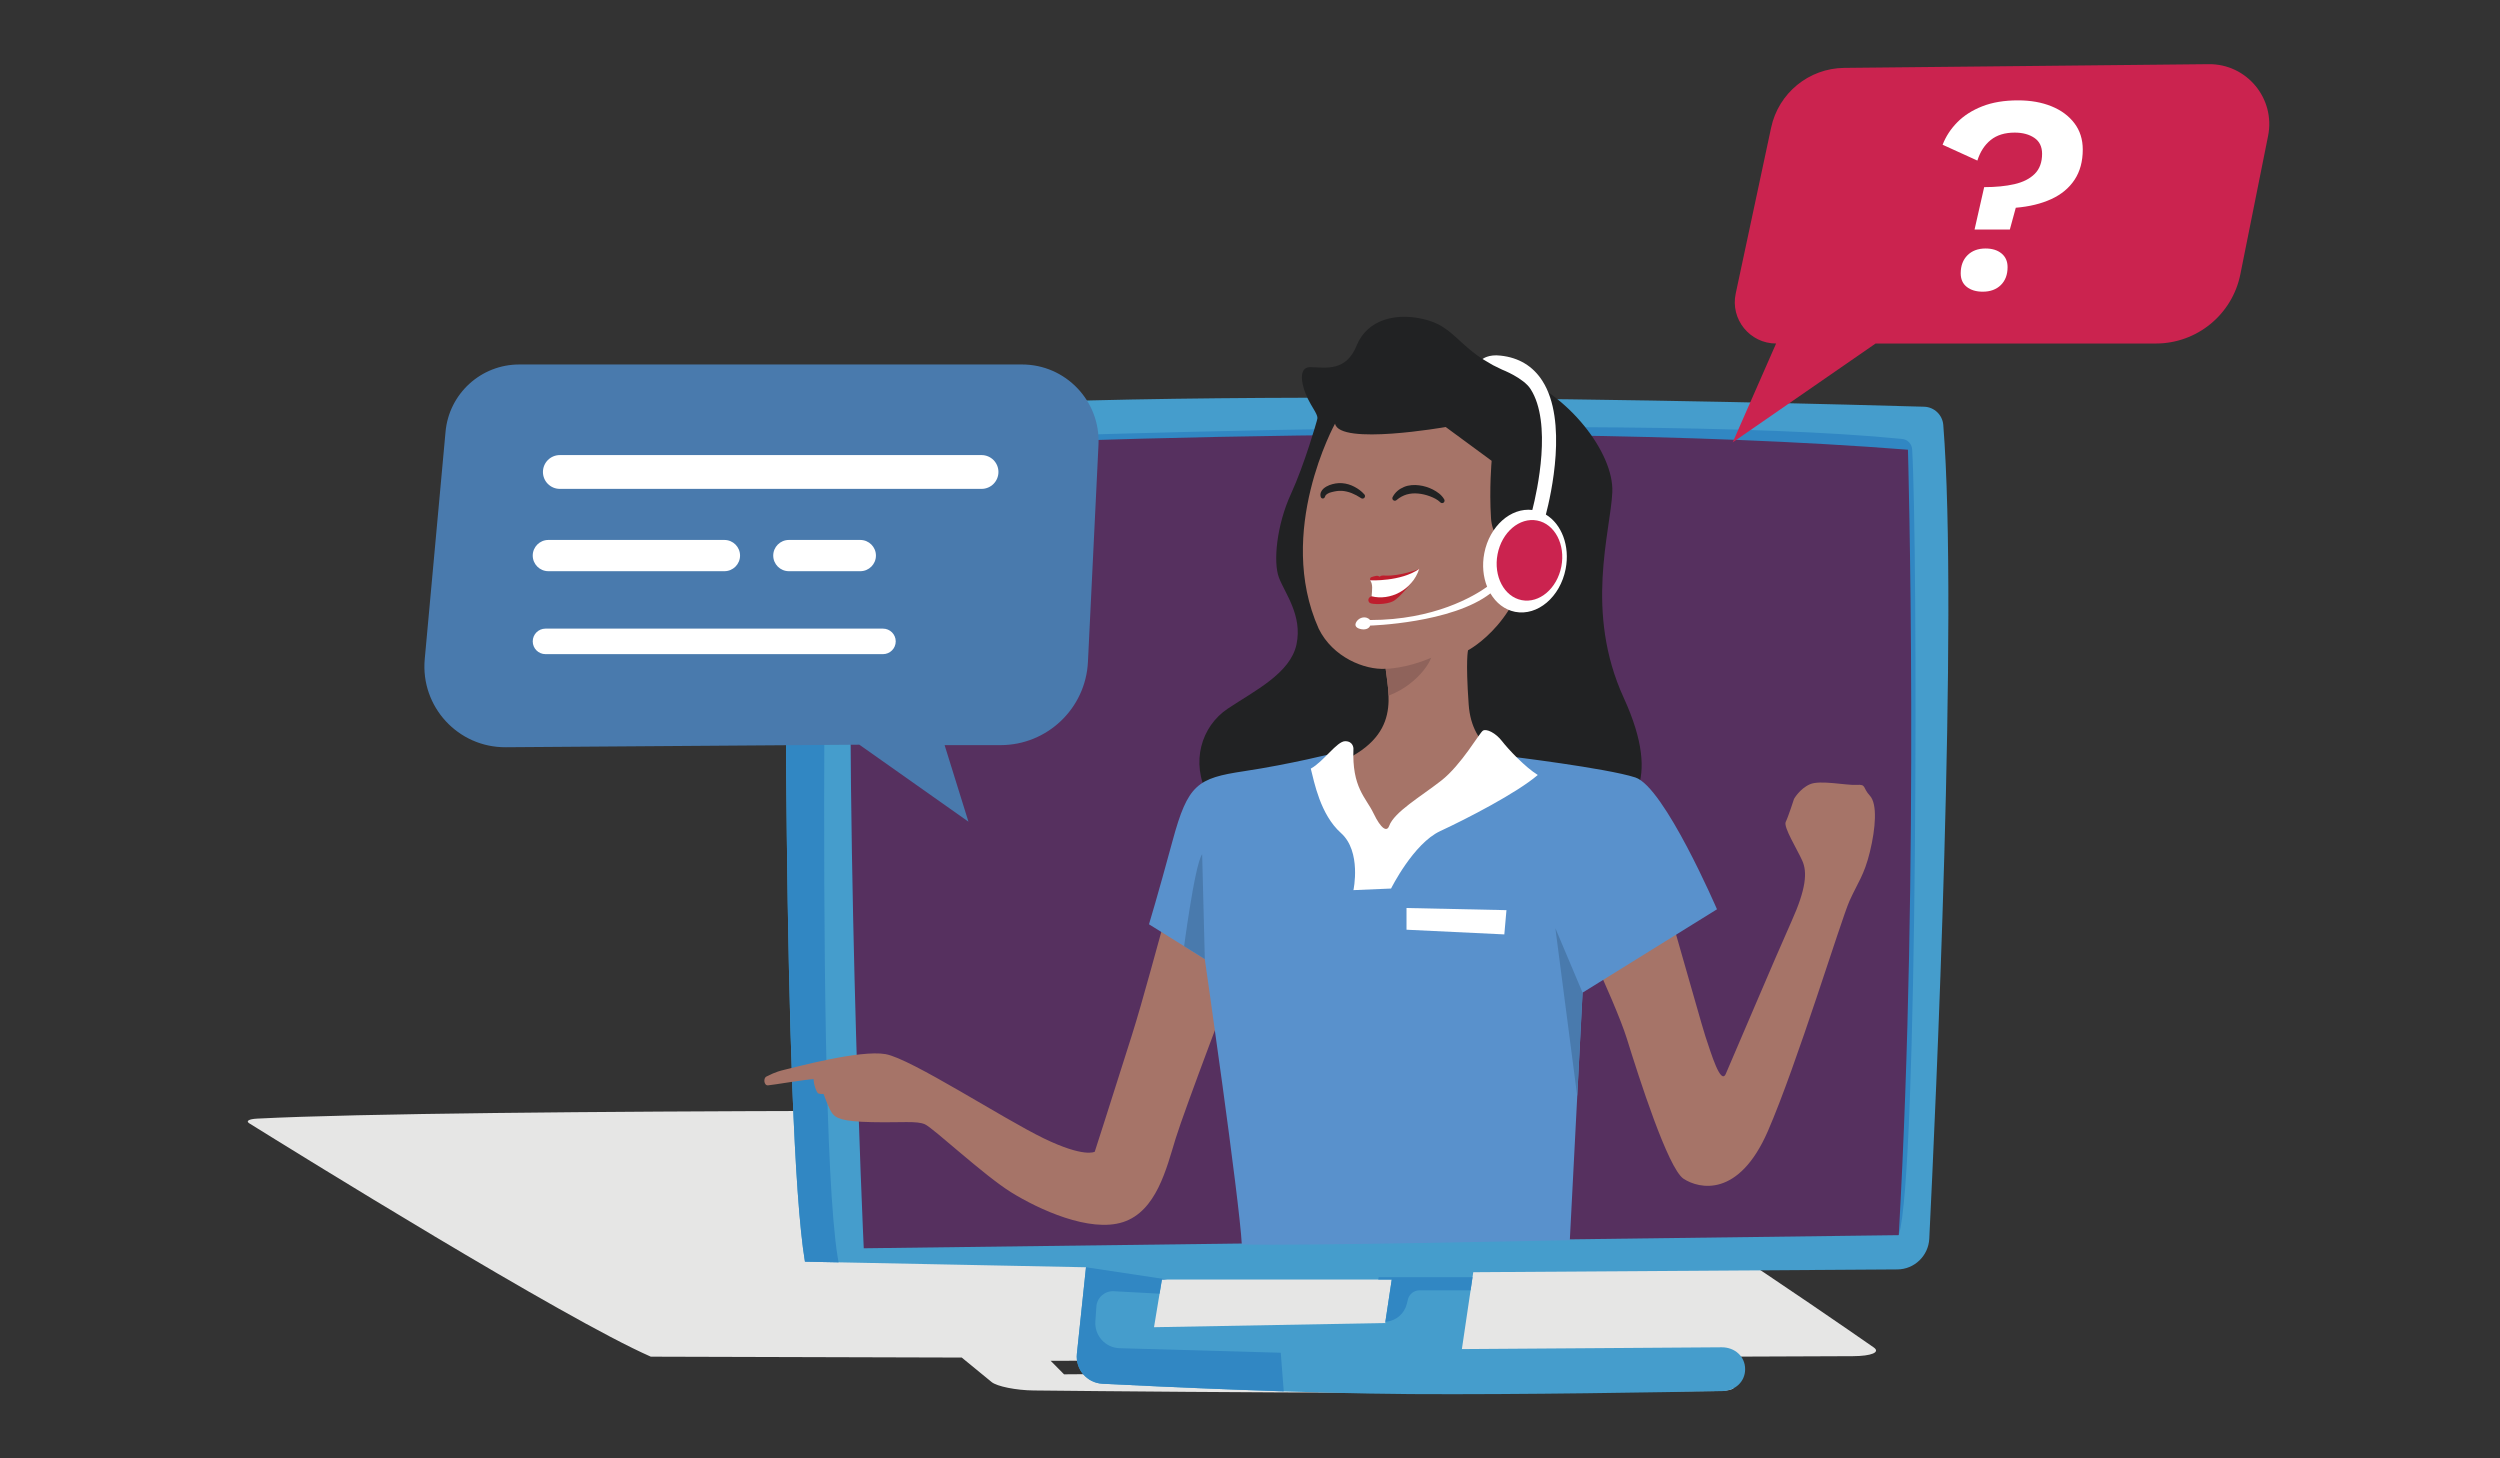 <?xml version="1.0" encoding="utf-8"?>
<!-- Generator: Adobe Illustrator 23.0.2, SVG Export Plug-In . SVG Version: 6.00 Build 0)  -->
<svg version="1.1" id="Calque_2" xmlns="http://www.w3.org/2000/svg" xmlns:xlink="http://www.w3.org/1999/xlink" x="0px" y="0px"
	 viewBox="0 0 960 560" style="enable-background:new 0 0 960 560;" xml:space="preserve">
<rect x="0" y="0" width="960" height="560" fill="#333333" stroke="none"/>
<style type="text/css">
	.st0{enable-background:new    ;}
	.st1{clip-path:url(#XMLID_3_);}
	.st2{fill:#E6E6E5;}
	.st3{clip-path:url(#XMLID_4_);fill:#459DCC;}
	.st4{clip-path:url(#XMLID_4_);}
	.st5{fill:#3187C3;}
	.st6{clip-path:url(#XMLID_5_);fill:#56305F;}
	.st7{fill:#212223;}
	.st8{clip-path:url(#SVGID_2_);fill:#A67468;}
	.st9{clip-path:url(#SVGID_2_);fill:#8F635B;}
	.st10{fill:#BE1E2D;}
	.st11{fill:#FFFFFF;}
	.st12{fill:#CB234F;}
	.st13{clip-path:url(#SVGID_4_);fill:#5991CC;}
	.st14{clip-path:url(#SVGID_4_);fill:#497AAD;}
	.st15{fill:#497AAD;}
</style>
<g>
	<g id="XMLID_101_">
		<g id="XMLID_169_" class="st0">
			<defs>
				<polygon id="XMLID_170_" class="st0" points="265.2,535.37 88.6,427.1 578.53,426 755.13,534.27 				"/>
			</defs>
			<clipPath id="XMLID_3_">
				<use xlink:href="#XMLID_170_"  style="overflow:visible;"/>
			</clipPath>
			<g id="XMLID_171_" class="st1">
				<path id="XMLID_173_" class="st2" d="M408.59,527.74l-5.13-5.19l96.84-0.22l4.95,4.73L408.59,527.74 M321.57,426.58
					c-92.44,0.21-183.67,0.96-222.83,2.97c-3.17,0.16-4.44,0.93-3,1.82c17.21,10.71,120.84,74.97,154.17,89.59l119.4,0.34
					l11.48,9.41c2.06,1.68,9.41,3.16,16.1,3.23c25.79,0.27,86.79,0.86,131.72,0.83c5.25,0,10.71-0.01,16.26-0.02
					c43.48-0.1,93.84-0.44,114.44-0.6c5.29-0.04,7.98-1.02,5.74-2.4c-2.28-1.4-8.29-2.37-13.7-2.36l-0.12,0l-109.08,0.44l-8.83-8.36
					l178.19-0.7c7.17-0.03,10.67-1.51,8-3.36c-19.95-13.87-98.11-67.74-138.29-88.43c-2.14-1.1-7-1.94-11.32-1.96
					C540.63,426.85,430.27,426.34,321.57,426.58"/>
			</g>
		</g>
	</g>
	<g>
		<g id="XMLID_72_">
			<defs>
				<path id="XMLID_73_" d="M746.22,163.18c-0.31-3.87-3.48-6.89-7.36-7c-48.77-1.42-347.8-9.44-431.64,5.23
					c-3.12,0.54-5.4,3.23-5.42,6.4c-0.24,37.86-1.31,264.95,7.3,316.67l107.92,2.15l-3.5,33.22c-0.63,5.95,3.86,11.21,9.84,11.51
					c23.02,1.16,77.54,3.71,118.39,3.97c42.17,0.26,98.25-0.73,119.61-1.15c4.87-0.1,8.77-3.54,8.77-8.41
					c0-4.94-4.01-8.41-8.95-8.41h-0.11l-99.71,0.69l4.37-29.52l162.86-1.07c6.55-0.04,11.92-5.24,12.25-11.78
					C743.23,426.69,752.05,236.37,746.22,163.18z M531.91,508.04l-88.77,1.61l3.03-18.31h88.26L531.91,508.04z"/>
			</defs>
			<clipPath id="XMLID_4_">
				<use xlink:href="#XMLID_73_"  style="overflow:visible;"/>
			</clipPath>
			<rect id="XMLID_211_" x="269.13" y="124.78" class="st3" width="506.39" height="449.9"/>
			<g id="XMLID_77_" class="st4">
				<path id="XMLID_168_" class="st5" d="M491.81,519.45l-61.86-1.74c-5.47-0.15-9.7-4.83-9.33-10.28l0.39-5.7
					c0.24-3.46,3.22-6.09,6.69-5.9l21.74,1.17l1.26-5.3l-33.69-5.08l-93.41,3.82c-11.6-24.71-5.55-346-5.55-346l-35.56-2.77
					l-7.57,81.2l13.87,273.87l93.06,4.79l12.36,41.11l99.11-3.78L491.81,519.45z M308.98,274.58c0,0.62-0.15,1.02-0.71,0.75
					l-2.61-1.18c-0.29-0.14-0.72-0.43-0.72-0.75v-10.93c0-0.69,1.29-1.08,1.84-0.67l2.12,1.78c0.21,0.16,0.08,0.4,0.08,0.67V274.58z
					 M308.98,248.1c0,0.62-0.15,1.02-0.71,0.75l-2.61-1.18c-0.29-0.14-0.72-0.43-0.72-0.75v-10.93c0-0.69,1.29-1.08,1.84-0.67
					l2.12,1.78c0.21,0.16,0.08,0.4,0.08,0.67V248.1z M308.98,221.62c0,0.62-0.15,1.02-0.71,0.75l-2.61-1.18
					c-0.29-0.14-0.72-0.43-0.72-0.75V209.5c0-0.69,1.29-1.08,1.84-0.67l2.12,1.78c0.21,0.16,0.08,0.4,0.08,0.67V221.62z
					 M308.98,197.06c0,0.63-0.15,1.03-0.71,0.75l-2.61-1.18c-0.28-0.14-0.72-0.43-0.72-0.75v-10.93c0-0.69,1.29-1.08,1.84-0.67
					l2.12,1.78c0.21,0.16,0.08,0.4,0.08,0.67V197.06z"/>
				<path id="XMLID_132_" class="st5" d="M529.39,490.45h38.84v5.04h-23.14c-2.11,0-3.95,1.44-4.45,3.49l-0.42,1.7
					c-0.9,3.7-4.02,6.43-7.8,6.85l-0.51,0.06l-4.54-4.29L529.39,490.45z"/>
				<path id="XMLID_100_" class="st5" d="M327.64,172.69l2.77-2.77c0,0,289.58-12.34,400.01-1.37c2.08,0.21,3.71,1.88,3.84,3.97
					c2.2,35.07,2.31,278.95-5.14,301.79c-14.63-34.55-39.09-114.49-39.09-114.49L334.45,177.74L327.64,172.69z"/>
			</g>
		</g>
		<g id="XMLID_2_">
			<defs>
				<path id="XMLID_19_" d="M327.64,172.69c0,0,237.56-13.11,405.01,0c0,0,4.54,159.89-3.53,301.61l-397.44,5.04
					C331.67,479.35,323.6,304.33,327.64,172.69z"/>
			</defs>
			<clipPath id="XMLID_5_">
				<use xlink:href="#XMLID_19_"  style="overflow:visible;"/>
			</clipPath>
			<rect id="XMLID_66_" x="260.73" y="153.69" class="st6" width="512.17" height="338.26"/>
		</g>
	</g>
	<g>
		<path class="st7" d="M505.64,161.69c0,0-4.57,16.33-9.96,28.09c-5.39,11.76-6.86,25.97-4.57,32.01
			c2.29,6.04,9.09,14.53,6.75,25.64c-2.34,11.11-16.06,17.8-26.35,24.66c-10.29,6.86-14.37,20.74-7.68,33.32
			c6.7,12.58,29.4,22.54,49.97,24.5c20.58,1.96,32.17,2.94,36.42,12.74s2.78,15.68-1.8,23.35c-1.63,1.8,7.02,1.63,14.86-3.59
			c7.84-5.23,26.62-13.39,29.23-34.13c0.49-4.41,11.43-8.66,22.21-12.41c10.78-3.76,24.01-14.7,8.82-47.85s-5.06-63.86-4.41-79.04
			c0.65-15.19-17.15-37.89-37.4-45.07c-20.25-7.19-21.56-17.47-33.32-20.9c-11.76-3.43-23.35-0.49-27.44,9.64
			s-11.78,8.49-17.65,8.33s-2.95,9.31,0,14.21C506.29,160.06,506.07,160.18,505.64,161.69z"/>
		<g id="body">
			<defs>
				<path id="SVGID_1_" d="M512.66,162.67c0,0-22.95,41.48-6.29,78.72c5.39,11.02,17.64,15.92,25.72,15.43
					c1.47,12.25,6.12,28.66-24.99,38.71c-20.58,4.41-37.97,0.73-44.09,9.06c-6.12,8.33-19.6,65.16-28.42,93.09
					c-8.82,27.93-14.21,44.58-14.21,44.58s-3.92,2.45-19.6-5.14c-15.68-7.59-50.95-30.62-60.75-32.34
					c-9.8-1.71-34.38,4.98-38.62,5.96c-4.25,0.98-5.63,2.04-7.02,2.61c-1.39,0.57-1.06,3.51,0.49,3.43
					c1.55-0.08,14.86-2.37,17.56-2.37c-0.08,1.8,1.14,5.23,1.8,5.47s2.04,0.24,2.04,0.24s1.88,5.47,3.27,7.35
					c1.39,1.88,3.59,3.18,15.19,3.43c11.6,0.24,17.23-0.57,20.41,0.82c3.18,1.39,22.62,19.6,33.15,26.13
					c10.53,6.53,30.13,15.6,42.95,11.43c12.82-4.16,16.66-20.58,20.17-32.01s23.03-62.63,23.03-62.63l9.5,101.82l106.97-1.37
					l9.28-132.14c0,0,19.92,41.16,24.5,55.85c4.57,14.7,15.8,49.93,21.8,53.85s21.19,7.35,32.34-18.25
					c11.15-25.6,28.17-81.33,31.36-88.43c3.18-7.1,5.63-9.8,7.84-18.86c2.2-9.06,2.94-18.37,0-21.56c-2.94-3.18-1.22-4.41-5.14-4.16
					c-3.92,0.24-13.96-1.96-17.88-0.24c-3.92,1.71-6.12,5.63-6.12,5.63s-2.2,6.86-3.18,8.82c-0.98,1.96,4.41,10.53,6.37,14.94
					c1.96,4.41,1.47,10.78-4.16,23.27c-5.63,12.49-23.27,54.14-25.23,58.55c-1.96,4.41-5.63-7.84-7.84-14.45
					c-2.2-6.61-19.84-71.29-24.5-80.84c-4.65-9.55-24.99-15.19-38.46-19.6c-13.47-4.41-26.7-9.55-27.93-26.95
					s-0.24-20.82-0.24-20.82s22.05-11.51,24.01-42.13c-3.92,4.65-14.45,2.69-15.19-8.57c-0.73-11.27,0.24-22.05,0.24-22.05
					l-17.64-12.98C555.12,163.98,514.29,171.16,512.66,162.67z"/>
			</defs>
			<clipPath id="SVGID_2_">
				<use xlink:href="#SVGID_1_"  style="overflow:visible;"/>
			</clipPath>
			<rect x="252.34" y="77.75" class="st8" width="503.66" height="472.3"/>
			<path class="st9" d="M532.1,256.82c0,0,7.68,0,17.47-4.25c-2.2,5.96-12.25,15.92-24.5,16.09c4.98-5.55,5.47-8.74,5.47-8.74
				L532.1,256.82z"/>
		</g>
		<g>
			<path class="st10" d="M545,218.44c0,0-7.33,2.89-13.09,2.58c-1.07-0.09-1.68,0-2.08,0.43c-0.58-0.21-0.64-0.55-1.9-0.21
				c-1.26,0.34-1.8,0.41-1.8,1.01s0,0.6,0,0.6l2.84,1.07c0,0,12.68-2.03,13.63-2.74C543.55,220.47,545,218.44,545,218.44z"/>
			<path class="st10" d="M542.54,223.12c0,0-4.93,6.38-7.6,7.76c-2.66,1.38-8.11,1.26-8.94,0.64s-0.83-2.1,0.7-2.55
				s9-1.83,11.45-3.17S542.54,223.12,542.54,223.12z"/>
			<path class="st11" d="M526.13,222.85c0,0,11.84,0.57,18.86-4.41c-2.69,8.25-11.35,12.33-18.29,10.53
				C526.87,226.69,527.28,224.32,526.13,222.85z"/>
		</g>
		<g id="casque">
			<path class="st11" d="M593.61,197.59c1.97-7.52,8.47-36.01-1.33-51.33c-3.64-5.69-9.05-8.95-16.05-9.7
				c-4.66-0.58-6.92,1.3-6.92,1.3l3.95,2.34l3.54,1.73c0,0,8.21,3.19,10.94,7.46c8.34,13.02,2.54,39.13,0.68,46.44
				c-8.31-0.98-16.44,6.22-18.45,16.59c-0.9,4.63-0.42,9.13,1.09,12.9c-5,3.56-20.29,12.77-44.93,12.77
				c-1.51-1.71-4.08-1.1-5.19,0.55s-0.06,2.69,1.96,3c2.02,0.31,3.08-0.73,3.23-1.41c0,0,31.41-0.9,46.19-12.37
				c2.16,3.67,5.45,6.3,9.49,7.09c8.63,1.67,17.31-5.7,19.4-16.47C602.93,209.61,599.64,201.22,593.61,197.59z"/>
			
				<ellipse transform="matrix(0.19 -0.982 0.982 0.19 264.123 751.171)" class="st12" cx="587.51" cy="215.44" rx="15.57" ry="12.47"/>
		</g>
		<g id="eyes">
			<path class="st7" d="M520.13,186.94c-1.43-0.76-3.04-1.27-4.73-1.4c-0.84-0.07-1.7-0.03-2.55,0.11c-0.8,0.14-1.57,0.34-2.37,0.64
				c-0.78,0.3-1.57,0.73-2.31,1.38c-0.69,0.69-1.43,1.71-1.01,3.16c0.07,0.23,0.23,0.42,0.46,0.53c0.42,0.18,0.91-0.01,1.09-0.43
				l0.28-0.65c0.13-0.29,1.11-1.07,2.38-1.31c0.61-0.18,1.29-0.29,1.94-0.4c0.62-0.07,1.24-0.13,1.88-0.09
				c1.27,0.07,2.54,0.38,3.81,0.86c1.23,0.5,2.51,1.17,3.6,1.91l0.07,0.05c0.36,0.24,0.84,0.22,1.18-0.08
				c0.39-0.35,0.43-0.96,0.07-1.36C522.82,188.62,521.57,187.7,520.13,186.94z"/>
			<path class="st7" d="M554.58,191.75c-1.1-1.86-2.7-2.88-4.34-3.76c-1.66-0.83-3.46-1.41-5.34-1.63c-1.85-0.23-3.9-0.15-5.76,0.63
				c-1.86,0.77-3.43,2.04-4.38,3.91c-0.17,0.34-0.13,0.76,0.13,1.06c0.34,0.4,0.95,0.44,1.35,0.1l0.14-0.12
				c1.06-0.91,2.45-1.67,3.8-2.06c1.37-0.39,2.85-0.51,4.38-0.36c1.53,0.14,3.07,0.51,4.54,1.06c1.45,0.54,2.95,1.29,3.88,2.22
				l0.12,0.12c0.3,0.3,0.78,0.37,1.16,0.15C554.7,192.79,554.85,192.2,554.58,191.75z"/>
		</g>
		<g>
			<defs>
				<path id="SVGID_3_" d="M512.5,289.16c0,0-16.9,4.29-34.79,6.98s-21.56,5.02-27.44,26.7c-5.88,21.68-9.06,32.09-9.06,32.09
					l21.43,13.35c0,0,13.35,92.6,14.21,109.58c20.13,0.65,125.96-1.63,125.96-1.63l4.9-95.05l51.61-32.01
					c0,0-20.25-47.03-31.36-50.63c-11.11-3.59-48.99-8.17-48.99-8.17s-11.02,15.68-28.7,23.84c-17.68,8.17-23.56,11.11-23.56,11.11
					s-15.35-11.11-16-18.45C510.05,299.53,512.5,289.16,512.5,289.16z"/>
			</defs>
			<clipPath id="SVGID_4_">
				<use xlink:href="#SVGID_3_"  style="overflow:visible;"/>
			</clipPath>
			<rect x="424.47" y="270.78" class="st13" width="236.97" height="254.77"/>
			<path class="st14" d="M461.63,328.02l1.02,40.26l-2.57,4.82l-3.51-6.37l-2.29-0.24C454.28,366.48,458.69,331.94,461.63,328.02z"
				/>
			<polygon class="st14" points="607.71,381.18 597.26,356.44 606.57,427.97 615.88,401.35 			"/>
		</g>
		<g>
			<path class="st11" d="M519.72,287.44c0,0,0-2.82-3.18-2.82s-8.27,7.84-13.2,10.53c1.32,5.14,3.64,17.64,11.6,24.74
				c7.96,7.1,4.78,21.92,4.78,21.92l14.45-0.61c0,0,8.57-17.27,18.86-22.05s29.52-14.7,37.48-21.56
				c-4.78-2.94-11.27-9.8-13.72-12.98c-2.45-3.18-6-4.9-7.35-4.04c-1.35,0.86-8.21,13.11-16.05,19.23s-18.01,12-19.97,17.39
				c-0.86,2.33-3.06,1.22-6-4.9C524.5,306.18,519.11,302.51,519.72,287.44z"/>
			<polygon class="st11" points="578.48,349.5 540.1,348.68 540.1,357.01 577.66,358.81 			"/>
		</g>
		<g>
			<path class="st15" d="M371.88,315.53l-9.15-29.4h21.46c17.93,0,32.71-14.07,33.58-31.98l4.05-83.34
				c0.82-16.79-12.58-30.85-29.38-30.85H199.38c-14.68,0-26.95,11.19-28.29,25.82l-7.99,87.3c-1.67,18.27,12.78,33.99,31.13,33.86
				l135.76-0.98L371.88,315.53z"/>
			<g>
				<path class="st11" d="M376.91,174.75H214.98c-3.59,0-6.49,2.91-6.49,6.49c0,3.59,2.91,6.49,6.49,6.49h161.93
					c3.59,0,6.49-2.91,6.49-6.49C383.4,177.66,380.49,174.75,376.91,174.75z"/>
				<path class="st11" d="M210.57,219.34h67.61c3.31,0,6-2.69,6-6s-2.69-6-6-6h-67.61c-3.31,0-6,2.69-6,6
					S207.26,219.34,210.57,219.34z"/>
				<path class="st11" d="M330.36,219.34c3.31,0,6-2.69,6-6s-2.69-6-6-6h-27.44c-3.31,0-6,2.69-6,6s2.69,6,6,6H330.36z"/>
				<path class="st11" d="M339.06,241.39H209.47c-2.71,0-4.9,2.19-4.9,4.9c0,2.71,2.19,4.9,4.9,4.9h129.59c2.71,0,4.9-2.19,4.9-4.9
					C343.96,243.58,341.76,241.39,339.06,241.39z"/>
			</g>
		</g>
		<g>
			<path class="st12" d="M666.51,112.74l13.6-63.72c2.83-13.28,14.5-22.81,28.07-22.95l139.97-1.43
				c14.62-0.15,25.67,13.2,22.8,27.53l-10.65,53.15c-3.1,15.46-16.68,26.59-32.45,26.59H720.23l-54.87,37.95l16.66-37.95l0,0
				C671.93,131.9,664.4,122.6,666.51,112.74z"/>
			<g>
				<path class="st11" d="M758.23,88.14l3.69-16.28c4.41,0,8.28-0.38,11.61-1.14c3.32-0.76,5.93-2.08,7.81-3.96
					c1.88-1.88,2.82-4.45,2.82-7.7c0-2.75-1-4.79-2.99-6.13c-1.99-1.34-4.5-2.01-7.54-2.01c-3.76,0-6.82,0.94-9.17,2.82
					c-2.35,1.88-4.07,4.52-5.15,7.92l-13.35-6.08c1.23-3.18,3.11-6.06,5.64-8.63c2.53-2.57,5.73-4.61,9.6-6.13
					c3.87-1.52,8.44-2.28,13.73-2.28c4.85,0,9.13,0.76,12.86,2.28c3.73,1.52,6.65,3.69,8.79,6.51c2.13,2.82,3.2,6.18,3.2,10.09
					c0,4.56-1.05,8.43-3.15,11.61c-2.1,3.18-5.08,5.66-8.95,7.43c-3.87,1.77-8.41,2.88-13.62,3.31l-2.28,8.36H758.23z
					 M761.37,112.01c-2.53,0-4.58-0.62-6.13-1.84c-1.56-1.23-2.33-2.96-2.33-5.21c0-2.89,0.87-5.21,2.6-6.94
					c1.74-1.73,4.05-2.6,6.94-2.6c2.53,0,4.58,0.63,6.13,1.9c1.55,1.27,2.33,3.02,2.33,5.26c0,2.9-0.87,5.19-2.6,6.89
					C766.58,111.16,764.27,112.01,761.37,112.01z"/>
			</g>
		</g>
	</g>
</g>
</svg>
